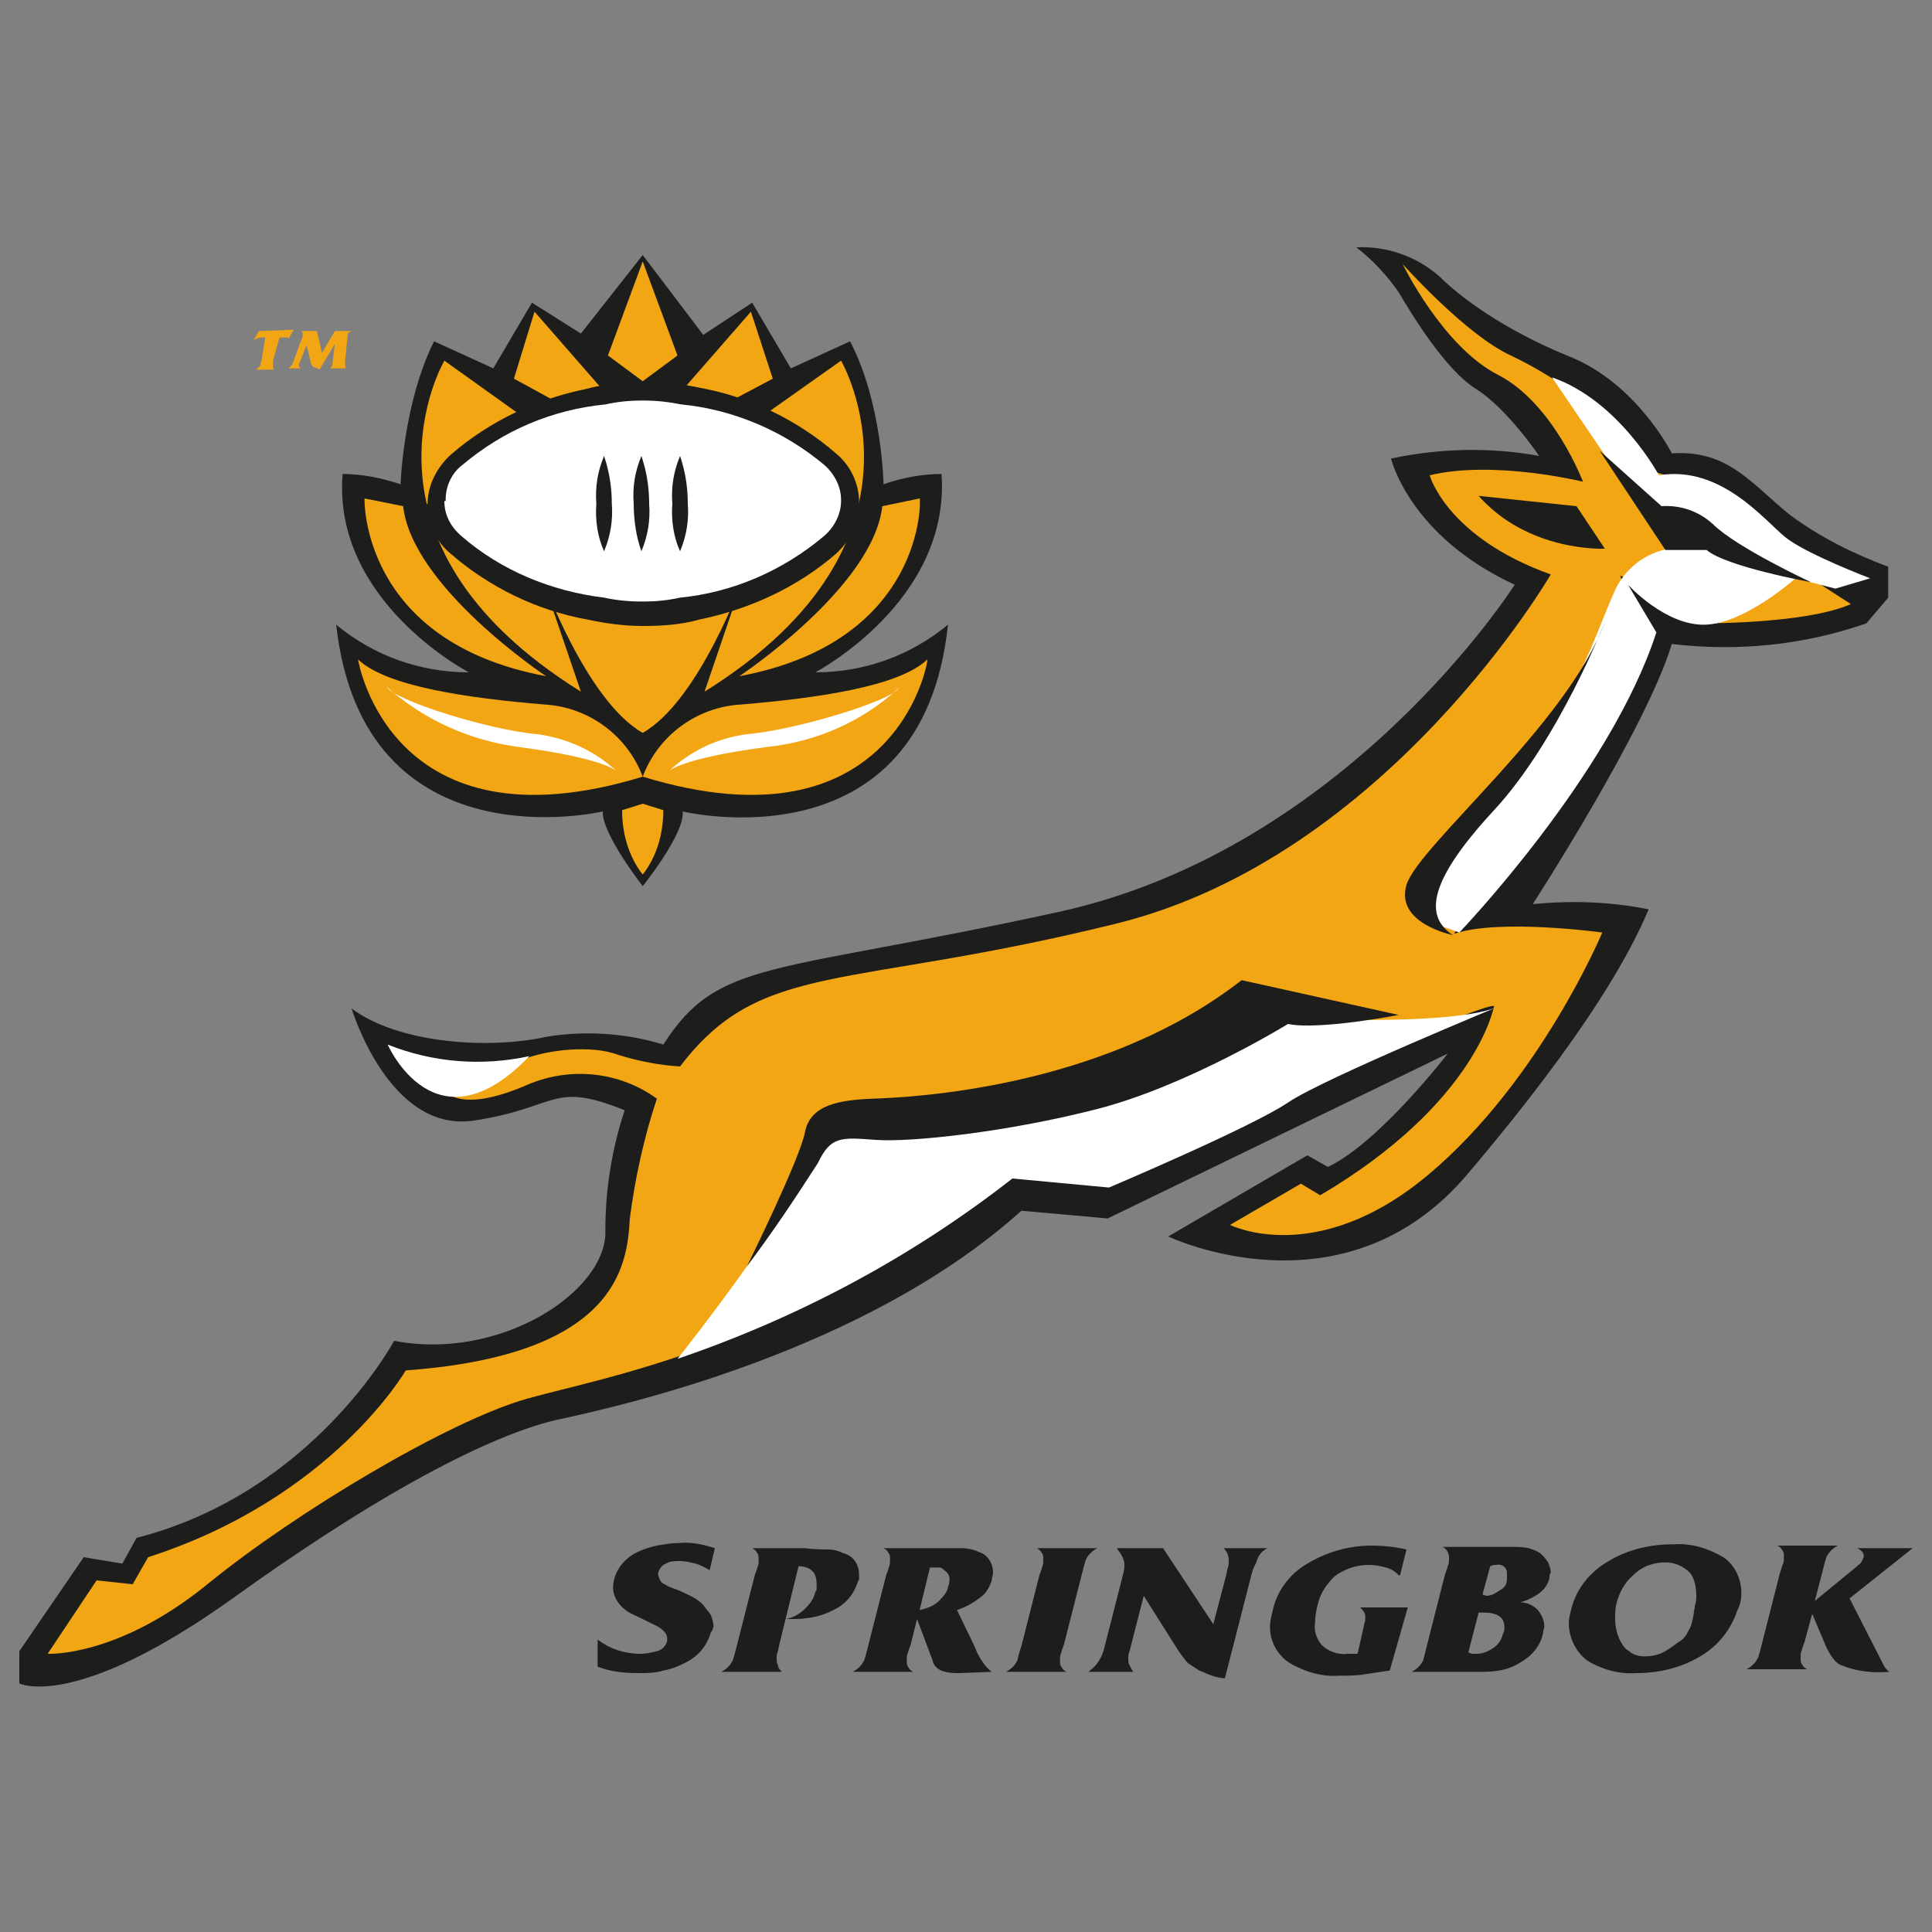 <?xml version="1.0" encoding="utf-8"?>
<!-- Generator: Adobe Illustrator 26.0.2, SVG Export Plug-In . SVG Version: 6.00 Build 0)  -->
<svg version="1.1" id="Layer_1" xmlns="http://www.w3.org/2000/svg" xmlns:xlink="http://www.w3.org/1999/xlink" x="0px" y="0px"
	 width="150px" height="150px" viewBox="0 0 150 150" style="enable-background:new 0 0 150 150;" xml:space="preserve">
<rect x="0" y="0" width="150" height="150" fill="#808080" stroke="none"/>
<style type="text/css">
	.st0{fill:#1D1D1B;}
	.st1{fill:#F2A614;}
	.st2{fill:#FFFFFF;}
</style>
<path class="st0" d="M55.4,126.3c0-0.3-0.1-0.6-0.2-0.9c-0.2-0.3-0.4-0.5-0.6-0.8c-0.3-0.3-0.6-0.5-1-0.7c-0.2-0.1-0.6-0.3-1.1-0.5
	c-0.3-0.1-0.6-0.2-0.9-0.4c-0.3-0.1-0.4-0.4-0.5-0.7c0-0.1,0-0.1,0-0.2c0.1-0.3,0.3-0.6,0.6-0.7c0.3-0.2,0.7-0.2,1.1-0.2
	c0.4,0,0.8,0.1,1.2,0.2s0.7,0.3,1.1,0.5l0.4-1.7c-0.9-0.3-1.9-0.5-2.8-0.4c-0.6,0-1.1,0.1-1.7,0.2c-0.5,0.1-1.1,0.3-1.5,0.5
	c-1.1,0.5-1.9,1.6-1.9,2.8c0,0.7,0.5,1.4,1.1,1.8c0.1,0.1,0.8,0.4,2,1c0.7,0.3,1.1,0.7,1.1,1.1c0,0.1,0,0.1,0,0.2
	c-0.1,0.4-0.4,0.7-0.8,0.8c-0.4,0.1-0.8,0.2-1.3,0.2c-0.6,0-1.2-0.1-1.8-0.3s-1.1-0.5-1.5-0.8v2.1c1,0.4,2.1,0.5,3.2,0.5
	c0.6,0,1.3,0,1.9-0.2c0.6-0.1,1.1-0.3,1.7-0.6c1-0.5,1.7-1.3,2-2.4C55.3,126.7,55.3,126.5,55.4,126.3L55.4,126.3z M66.7,122.5
	c0-0.1,0-0.2,0-0.2c0-0.8-0.4-1.5-1.2-1.7c-0.4-0.2-0.8-0.3-1.2-0.3c-0.4,0-1,0-1.8-0.1h-4.1l0,0c0.2,0.1,0.3,0.2,0.4,0.4
	c0.1,0.1,0.1,0.3,0.1,0.5s0,0.4-0.1,0.6c0,0.1-0.1,0.3-0.2,0.6l-1.4,5.5c-0.1,0.4-0.2,0.8-0.3,1.1c-0.2,0.4-0.5,0.7-0.9,0.9l0,0h4.7
	l0,0c-0.1-0.1-0.3-0.3-0.3-0.5c-0.1-0.2-0.1-0.3-0.1-0.5s0-0.4,0.1-0.6l0.1-0.5l1.5-6.1c0.4,0,0.8,0.1,1.1,0.4
	c0.2,0.2,0.3,0.6,0.3,0.9c0,0.1,0,0.2,0,0.4c0,0.1,0,0.2-0.1,0.3c-0.1,0.5-0.4,0.9-0.8,1.3c-0.4,0.4-0.9,0.7-1.5,0.8h0.2h0.4
	c1.1,0,2.2-0.2,3.1-0.7c0.9-0.4,1.6-1.2,1.9-2.2C66.7,122.7,66.7,122.6,66.7,122.5L66.7,122.5z M76.2,128.9c-0.2-0.3-0.4-0.7-0.5-1
	l-1.4-2.9c0.6-0.2,1.2-0.5,1.7-0.9c0.5-0.3,0.8-0.8,1-1.4c0-0.2,0.1-0.4,0.1-0.6c0-0.7-0.4-1.4-1.1-1.6c-0.4-0.2-0.9-0.3-1.4-0.3h-6
	l0,0c0.2,0.1,0.3,0.2,0.4,0.4c0.1,0.1,0.1,0.3,0.1,0.5s0,0.4-0.1,0.6c0,0.1-0.1,0.3-0.2,0.6l-1.4,5.5c-0.1,0.4-0.2,0.8-0.3,1.1
	c-0.2,0.4-0.5,0.7-0.9,0.9l0,0h4.7l0,0c-0.2-0.1-0.3-0.2-0.4-0.4c-0.1-0.1-0.1-0.3-0.1-0.5s0-0.4,0.1-0.6c0-0.1,0.1-0.3,0.2-0.6
	l0.5-2l1.2,3.2c0.1,0.5,0.5,0.8,1,0.9c0.4,0.1,0.7,0.1,1.1,0.1l2.5-0.1C76.6,129.5,76.4,129.2,76.2,128.9L76.2,128.9z M72.9,124.3
	c-0.4,0.4-1,0.6-1.5,0.7l0.8-3.3h0.2c0.2,0,0.4,0,0.5,0c0.2,0,0.3,0.1,0.4,0.2c0.3,0.2,0.5,0.5,0.4,0.9c0,0.1,0,0.2-0.1,0.4
	C73.6,123.5,73.3,123.9,72.9,124.3L72.9,124.3z M82.8,129.8c-0.2-0.1-0.3-0.2-0.4-0.4c-0.1-0.1-0.1-0.3-0.1-0.5s0-0.4,0.1-0.6
	c0-0.1,0.1-0.3,0.2-0.6l1.4-5.5c0.1-0.4,0.2-0.8,0.3-1.1c0.2-0.4,0.5-0.7,0.9-0.9l0,0h-4.7l0,0c0.2,0.1,0.3,0.2,0.4,0.4
	c0.1,0.1,0.1,0.3,0.1,0.5s0,0.4-0.1,0.6c0,0.1-0.1,0.3-0.2,0.6l-1.4,5.5c-0.2,0.6-0.3,1-0.3,1.1c-0.2,0.4-0.5,0.7-0.9,0.9l0,0H82.8
	L82.8,129.8L82.8,129.8z M98.4,120.2H95l0,0c0.3,0.3,0.4,0.6,0.4,1c0,0.2,0,0.4-0.1,0.6l-0.1,0.5l-1,3.8l-3.9-5.9l0,0h-3.6l0,0
	c0.3,0.4,0.6,0.8,0.6,1.3c0,0.4-0.1,0.7-0.2,1.1l-1.3,5.1c-0.1,0.4-0.2,0.8-0.4,1.1c-0.2,0.4-0.5,0.7-0.9,1l0,0H88l0,0
	c-0.1-0.1-0.2-0.3-0.3-0.5c-0.1-0.2-0.1-0.3-0.1-0.5s0-0.4,0.1-0.6l0.1-0.4l1-3.9l2.4,3.8c0.3,0.5,0.6,0.9,1,1.4
	c0.3,0.2,0.6,0.4,0.9,0.6c0.3,0.1,0.7,0.3,1,0.4c0.3,0.1,0.7,0.2,1,0.2l2-7.8c0.1-0.4,0.2-0.8,0.4-1.1
	C97.7,120.7,98,120.4,98.4,120.2L98.4,120.2L98.4,120.2z M109.3,124.8h-3.7l0,0c0.2,0.2,0.4,0.4,0.4,0.7c0,0.1,0,0.2,0,0.3
	c0,0.1-0.1,0.2-0.1,0.4l-0.5,2.2H105h-0.4c-0.7,0.1-1.5-0.2-2-0.7c-0.4-0.5-0.6-1.1-0.5-1.7c0-0.5,0.1-1,0.2-1.4
	c0.2-0.9,0.7-1.6,1.3-2.2c0.8-0.6,1.7-0.9,2.7-0.9c0.5,0,0.9,0.1,1.3,0.2s0.7,0.3,1,0.6h0.1l0.5-2c-0.9-0.2-1.8-0.3-2.7-0.3
	c-1.8,0-3.5,0.5-5,1.4c-1.4,0.8-2.4,2.2-2.7,3.7c-0.1,0.4-0.2,0.8-0.2,1.2c0,1.2,0.6,2.2,1.5,2.8c1.2,0.7,2.5,1.1,3.9,1
	c0.6,0,1.3,0,1.9-0.1s1.3-0.2,2-0.3L109.3,124.8L109.3,124.8z M119.9,126.3c0-0.5-0.2-0.9-0.5-1.3c-0.4-0.4-0.9-0.6-1.4-0.6
	c0.5-0.1,1.1-0.4,1.5-0.7c0.4-0.3,0.7-0.7,0.8-1.2c0-0.1,0-0.3,0.1-0.4c0-0.3-0.1-0.5-0.2-0.8c-0.2-0.3-0.4-0.5-0.6-0.7
	c-0.3-0.2-0.6-0.3-0.9-0.4c-0.5-0.1-0.9-0.1-1.4-0.1H112l0,0c0.2,0.1,0.3,0.2,0.4,0.4c0.1,0.2,0.1,0.3,0.1,0.5s0,0.4-0.1,0.6
	c0,0.1-0.1,0.3-0.2,0.6l-1.4,5.5c-0.1,0.4-0.2,0.8-0.3,1.2c-0.2,0.4-0.5,0.7-0.9,0.9l0,0h5.1c0.6,0,1.1,0,1.7-0.1s1.1-0.3,1.6-0.6
	c0.9-0.5,1.6-1.3,1.8-2.3C119.8,126.6,119.9,126.4,119.9,126.3L119.9,126.3z M116.4,123.5c-0.3,0.2-0.6,0.4-1,0.4l-0.3-0.1l0.6-2.2
	c0.2-0.1,0.3-0.1,0.5-0.1c0.4-0.1,0.8,0.2,0.8,0.6c0,0.1,0,0.1,0,0.2s0,0.2,0,0.3C117,123,116.8,123.3,116.4,123.5L116.4,123.5z
	 M116,127.9c-0.4,0.3-0.9,0.5-1.3,0.5c-0.1,0-0.3,0-0.4,0s-0.2-0.1-0.3-0.1l0.8-3.1h0.4c1.1,0,1.6,0.4,1.6,1.1c0,0.2,0,0.4-0.1,0.5
	C116.6,127.3,116.3,127.7,116,127.9L116,127.9z M135.2,123.7c0-1.1-0.5-2.2-1.4-2.8c-1.2-0.7-2.5-1.1-3.9-1c-1.8,0-3.5,0.4-5,1.3
	c-1.4,0.8-2.5,2.1-2.9,3.7c-0.1,0.4-0.2,0.8-0.2,1.1c0,1.1,0.5,2.2,1.4,2.9c1.1,0.7,2.5,1.1,3.8,1c1.8,0,3.5-0.4,5-1.3
	c1.4-0.8,2.4-2.1,2.9-3.6C135.1,124.6,135.2,124.2,135.2,123.7L135.2,123.7z M131.1,126.6c-0.2,0.4-0.4,0.7-0.8,0.9
	c-0.4,0.3-0.8,0.6-1.2,0.8s-0.9,0.3-1.4,0.3c-0.4,0-0.9-0.1-1.2-0.4c-0.4-0.2-0.6-0.6-0.8-1c-0.2-0.5-0.3-1-0.3-1.5
	c0-0.4,0-0.8,0.1-1.2c0.2-0.8,0.6-1.6,1.3-2.2c0.7-0.7,1.6-1,2.5-1c0.7,0,1.4,0.3,1.9,0.8c0.4,0.5,0.5,1.2,0.5,1.8
	c0,0.2,0,0.5-0.1,0.7c0,0.2-0.1,0.5-0.1,0.7C131.4,125.9,131.3,126.3,131.1,126.6L131.1,126.6z M146.7,129.8
	c-0.2-0.1-0.3-0.3-0.4-0.4c-0.1-0.2-0.2-0.4-0.3-0.6l-2.4-4.7l4.9-3.9l0,0h-4.3l0,0c0.2,0.1,0.3,0.2,0.4,0.3
	c0.1,0.1,0.1,0.3,0.1,0.4c-0.1,0.2-0.2,0.5-0.4,0.6l-0.6,0.5l-2.8,2.3l0.6-2.3c0.1-0.4,0.2-0.8,0.3-1.1c0.2-0.4,0.5-0.7,0.9-0.9l0,0
	H138l0,0c0.2,0.1,0.3,0.2,0.4,0.4c0.1,0.1,0.1,0.3,0.1,0.5s0,0.4-0.1,0.6s-0.1,0.4-0.2,0.6l-1.4,5.5c-0.1,0.4-0.2,0.8-0.3,1.1
	c-0.2,0.4-0.5,0.7-0.9,0.9l0,0h4.7l0,0c-0.2-0.1-0.3-0.2-0.4-0.4c-0.1-0.1-0.1-0.3-0.1-0.5s0-0.4,0.1-0.6c0-0.1,0.1-0.3,0.2-0.6
	l0.6-2.2l1.1,2.6c0.4,0.8,0.8,1.3,1.2,1.4C144.2,129.8,145.5,129.9,146.7,129.8L146.7,129.8L146.7,129.8z"/>
<path class="st0" d="M1.5,128.2v2.5c0,0,4.3,2.2,16.7-6.7s20.6-12.8,25.2-13.8S67.1,105,79.3,94l6.7,0.6l26.4-12.8
	c0,0-5.3,6.9-9.3,8.8l-1.6-0.9L90.7,96c0,0,13.6,6.5,23.2-4.8s12.8-17.5,14.1-20.6c-3-0.6-6-0.7-9-0.4c0,0,8.8-13.6,10.8-20.2
	c5.1,0.6,10.2,0.1,15.1-1.6l1.7-2V44c-2.7-1-5.3-2.3-7.6-4c-3-2.4-4.8-5.1-9.2-4.8c0,0-2.7-5.4-7.9-7.5s-8.6-4.7-10.1-6.2
	c-1.8-1.6-4.1-2.4-6.5-2.3c1.3,1,2.4,2.2,3.3,3.5c1,1.7,3.6,6,6,7.5s4.9,5.2,4.9,5.2c-3.8-0.7-7.7-0.6-11.5,0.2c0,0,1.4,6,9.6,9.8
	c0,0-13,20.5-35.4,25.4s-26.4,3.6-30.7,10.3c-2.9-0.9-6.1-1.1-9.1-0.6c-4.5,1-11.5,0.5-15.1-2.2c0,0,2.9,9.7,9.5,8.7s6-3.1,11.7-0.8
	c-1,3-1.5,6.2-1.5,9.3c0.2,4.7-8.1,10.2-16.4,8.6c0,0-6.3,11.8-20,15.3l-1.1,2l-3-0.5L1.5,128.2z"/>
<path class="st1" d="M7.5,122.7l-3.8,5.7c0,0,5.4,0.3,12.4-5.4s18.8-12.7,24.8-14.4s20.4-4,37.5-17.2l7.5,0.7c0,0,11.2-4.6,13.9-6.6
	s15.1-7.5,16.2-7.4c0,0-1.3,7.5-13.5,14.7l-1.5-0.9l-5.5,3.2c0,0,6.7,3.4,15.4-3.9s13.5-18.8,13.5-18.8s-8-1.1-11.5,0.1l14.3-23.7
	l-1.4-4.1l4.1,1.7l1.8,2c0,0,8.4,0.1,12-1.5l-3.1-2L133,38l-6-1.8l-3.9-5c-1.8-1.4-3.7-2.6-5.8-3.6c-3.5-1.6-8.4-7.1-8.4-7.1
	s3.1,6.4,7.4,8.6s6.6,8.3,6.6,8.3s-6.9-1.7-11.9-0.5c0,0,1.3,4.8,9.4,7.7c0,0-12.7,21.9-33.7,27.1s-27.6,2.8-33.9,11.1
	c-1.6-0.1-3.2-0.4-4.8-0.9c-2.1-0.8-5.6-0.4-7.5,0.4l-6,2.3c0,0,1,2,6.5-0.4c3.3-1.4,7.1-1,10,1.1c-1,3-1.7,6.2-2.1,9.3
	c-0.2,3.7-1,10.6-17.4,11.8c0,0-5.7,9.9-20,14.5l-1.2,2.1L7.5,122.7z"/>
<path class="st2" d="M116.2,78.2c1-0.4-13.4,5.5-16.2,7.4s-13.9,6.6-13.9,6.6l-7.5-0.7c-7.8,6.1-16.6,10.8-26,14
	c0,0,10.7-13.4,11.6-18.1c0,0,27.9-2.2,32.5-8.5C96.6,78.9,112.1,79.9,116.2,78.2z"/>
<path class="st2" d="M113.3,72.4c0,0,11.7-12.2,15.3-23.3l-2.2-3.7c0,0,2.9,3.2,6,3.1s7-3.6,7-3.6l3.1,0.8l2.7-0.8
	c0,0-5-1.9-6.6-3.2s-5-5.6-9.8-4.8c0,0-3.1-5.8-8.3-7.6c0,0,8.2,12.1,9.1,13.3c-1.8,0.3-3.4,1.5-4.2,3.2c-1.3,2.9-2.2,6-4.4,9.2
	s-9,11.2-9,11.2l-1.8,4l0.6,1.3L113.3,72.4z"/>
<path class="st2" d="M30.1,81.1c0,0,3.7,8.5,11,0.9C37.4,82.8,33.6,82.5,30.1,81.1z"/>
<path class="st0" d="M58,98.3c0,0,4.1-8.3,4.5-10.4s2.6-2.5,5.3-2.6s17.7-0.7,28.6-9.2l12.2,2.7c0,0-6.2,1.2-8.6,0.7
	c0,0-7.8,4.8-14.8,6.6S70.7,88.7,68,88.5s-3.5-0.3-4.5,1.8C61.7,93.1,59.9,95.8,58,98.3z"/>
<path class="st0" d="M124.6,48.3c0,0-3.6,9.2-8.6,14.6s-5.5,8.2-3.2,9.7c0,0-4.5-0.9-3.6-3.9S121.7,56.2,124.6,48.3z"/>
<path class="st0" d="M140.6,45.2c0,0-6.6-1.2-8.1-2.5h-3.2l-5.1-7.7l4.8,4.3c1.5-0.1,2.9,0.4,4,1.4
	C134.8,42.5,140.6,45.2,140.6,45.2z"/>
<path class="st0" d="M122.4,39.3l2.2,3.3c0,0-5.9,0.3-9.8-4.1L122.4,39.3z"/>
<path class="st1" d="M20.2,25.7h-0.1l-0.4,0.7l0,0c0.2-0.1,0.4-0.2,0.6-0.2h0.3L20.3,28c0,0.1-0.1,0.2-0.1,0.4
	c-0.1,0.1-0.2,0.2-0.3,0.3h1.4l-0.1-0.1c0-0.1,0-0.1,0-0.2s0-0.1,0-0.2V28l0.5-1.8c0.1,0,0.2,0,0.3,0c0.1,0,0.2,0,0.3,0
	c0.1,0,0.1,0.1,0.1,0.1l0.4-0.7L20.2,25.7z M26.9,28.6c-0.1,0-0.1-0.1-0.1-0.2s0-0.1,0-0.2v-0.1v-0.2L27,26c0-0.1,0-0.1,0.1-0.2
	l0.2-0.1H26l-1,1.7l-0.4-1.7h-1.2c0.1,0.1,0.1,0.2,0.1,0.3v0.1L22.8,28c0,0.1-0.1,0.2-0.1,0.3c-0.1,0.1-0.2,0.2-0.3,0.3h1
	c-0.1,0-0.2-0.1-0.2-0.2v-0.1l0.6-1.5l0.3,1.2c0,0.1,0,0.2,0.1,0.3c0,0.1,0.1,0.2,0.2,0.2l0.2,0.1c0.1,0,0.2,0.1,0.2,0.1l1.2-2
	l-0.2,1.6c0,0.1,0,0.1-0.1,0.2c0,0.1-0.1,0.1-0.2,0.1H26.9L26.9,28.6z"/>
<path class="st0" d="M49.9,19.8l4.7,6.2l3.8-2.5l3,5.1l4.6-2.1c2.5,4.8,2.6,11.1,2.6,11.1c1.4-0.5,3-0.8,4.5-0.8
	c0.7,9.9-9.8,15.4-9.8,15.4c3.8,0,7.4-1.3,10.3-3.7C71.6,67.5,53,63,53,63c0.2,1.7-3.1,5.8-3.1,5.8s-3.2-4.1-3.1-5.8
	c0,0-18.6,4.4-20.7-14.5c2.9,2.4,6.5,3.7,10.3,3.7c0,0-10.6-5.5-9.8-15.4c1.5,0,3,0.3,4.5,0.8c0,0,0.2-6.3,2.6-11.1l4.6,2.1l3-5.1
	l3.8,2.4L49.9,19.8z"/>
<path class="st1" d="M49.9,60.3c-1.2-3.2-4.2-5.4-7.6-5.6c-6-0.5-12.3-1.4-14.5-3.5C27.8,51.3,30.3,66.3,49.9,60.3z"/>
<path class="st2" d="M30,53.3c2.9,2.6,6.5,4.2,10.3,4.7c6.8,0.9,7.6,1.9,7.6,1.9c-1.7-1.6-3.9-2.6-6.2-2.9
	C38.1,56.7,30.6,54.4,30,53.3z"/>
<path class="st1" d="M49.9,60.3c1.2-3.2,4.2-5.4,7.6-5.6c6-0.5,12.3-1.4,14.5-3.5C72.1,51.3,69.5,66.3,49.9,60.3z"/>
<path class="st2" d="M69.8,53.4C67,56,63.4,57.6,59.5,58c-6.8,0.9-7.6,1.9-7.6,1.9c1.7-1.6,3.8-2.6,6.1-2.9
	C61.7,56.7,69.3,54.4,69.8,53.4z"/>
<polygon class="st1" points="41.5,24.2 39.9,29.4 43.2,31.2 47,30.5 "/>
<path class="st1" d="M42.4,52.5c0,0-10.4-6.9-11.1-13.2l-3-0.6C28.3,38.6,27.9,49.8,42.4,52.5z"/>
<polygon class="st1" points="58.3,24.2 60,29.4 56.6,31.2 52.8,30.5 "/>
<path class="st1" d="M53,36.7L65.3,28c0,0,8.2,14-10.6,25.7l3-8.8c0,0-3.4,9.5-7.8,12c-4.4-2.5-7.8-12-7.8-12l3,8.8
	C26.3,42,34.5,28,34.5,28l12.3,8.8L53,36.7z"/>
<path class="st1" d="M57.4,52.5c0,0,10.4-6.9,11.1-13.2l2.9-0.6C71.5,38.6,71.9,49.8,57.4,52.5z"/>
<path class="st1" d="M49.9,62.4l1.6,0.5c0,1.8-0.5,3.6-1.6,5c-1.1-1.4-1.6-3.2-1.6-5L49.9,62.4z"/>
<polygon class="st1" points="49.9,20.3 52.6,27.6 49.9,29.6 47.2,27.6 "/>
<path class="st0" d="M33.1,39.2c0.1,1.5,0.8,2.9,1.9,3.8c3,2.6,6.7,4.4,10.6,5.1c1.4,0.3,2.8,0.5,4.3,0.5H50c1.4,0,2.9-0.1,4.3-0.5
	c3.9-0.8,7.6-2.5,10.6-5.1c1.1-1,1.8-2.4,1.8-3.8V39c0-1.5-0.7-2.9-1.8-3.8c-3-2.6-6.7-4.4-10.6-5.1c-1.4-0.3-2.9-0.5-4.3-0.4h-0.2
	c-1.4,0-2.9,0.1-4.3,0.5C41.6,31,38,32.7,35,35.3c-1.1,1-1.8,2.4-1.8,3.8L33.1,39.2z"/>
<path class="st2" d="M34.5,38.9c0,1.1,0.5,2,1.3,2.7c3.1,2.7,7,4.3,11.1,4.8c0.9,0.2,1.9,0.3,2.8,0.3H50c1,0,1.9-0.1,2.8-0.3
	c4.1-0.4,8-2.1,11.2-4.8c0.8-0.7,1.3-1.7,1.3-2.7v-0.1c0-1-0.5-2-1.3-2.7c-3.1-2.6-7-4.3-11.1-4.7c-1-0.2-1.9-0.3-2.9-0.3h-0.2
	c-1,0-1.9,0.1-2.8,0.3c-4.1,0.4-7.9,2-11.1,4.7c-0.8,0.6-1.3,1.6-1.3,2.7v0.1H34.5z"/>
<path class="st0" d="M49.8,42.8c0.5-1.2,0.7-2.4,0.6-3.7c0-1.3-0.2-2.5-0.6-3.7c-0.5,1.2-0.7,2.4-0.6,3.7
	C49.2,40.4,49.4,41.7,49.8,42.8z"/>
<path class="st0" d="M46.9,42.8c0.5-1.2,0.7-2.4,0.6-3.7c0-1.3-0.2-2.5-0.6-3.7c-0.5,1.2-0.7,2.4-0.6,3.7
	C46.2,40.4,46.4,41.7,46.9,42.8z"/>
<path class="st0" d="M52.8,42.8c0.5-1.2,0.7-2.4,0.6-3.7c0-1.3-0.2-2.5-0.6-3.7c-0.5,1.2-0.7,2.4-0.6,3.7
	C52.1,40.4,52.3,41.7,52.8,42.8z"/>
</svg>
